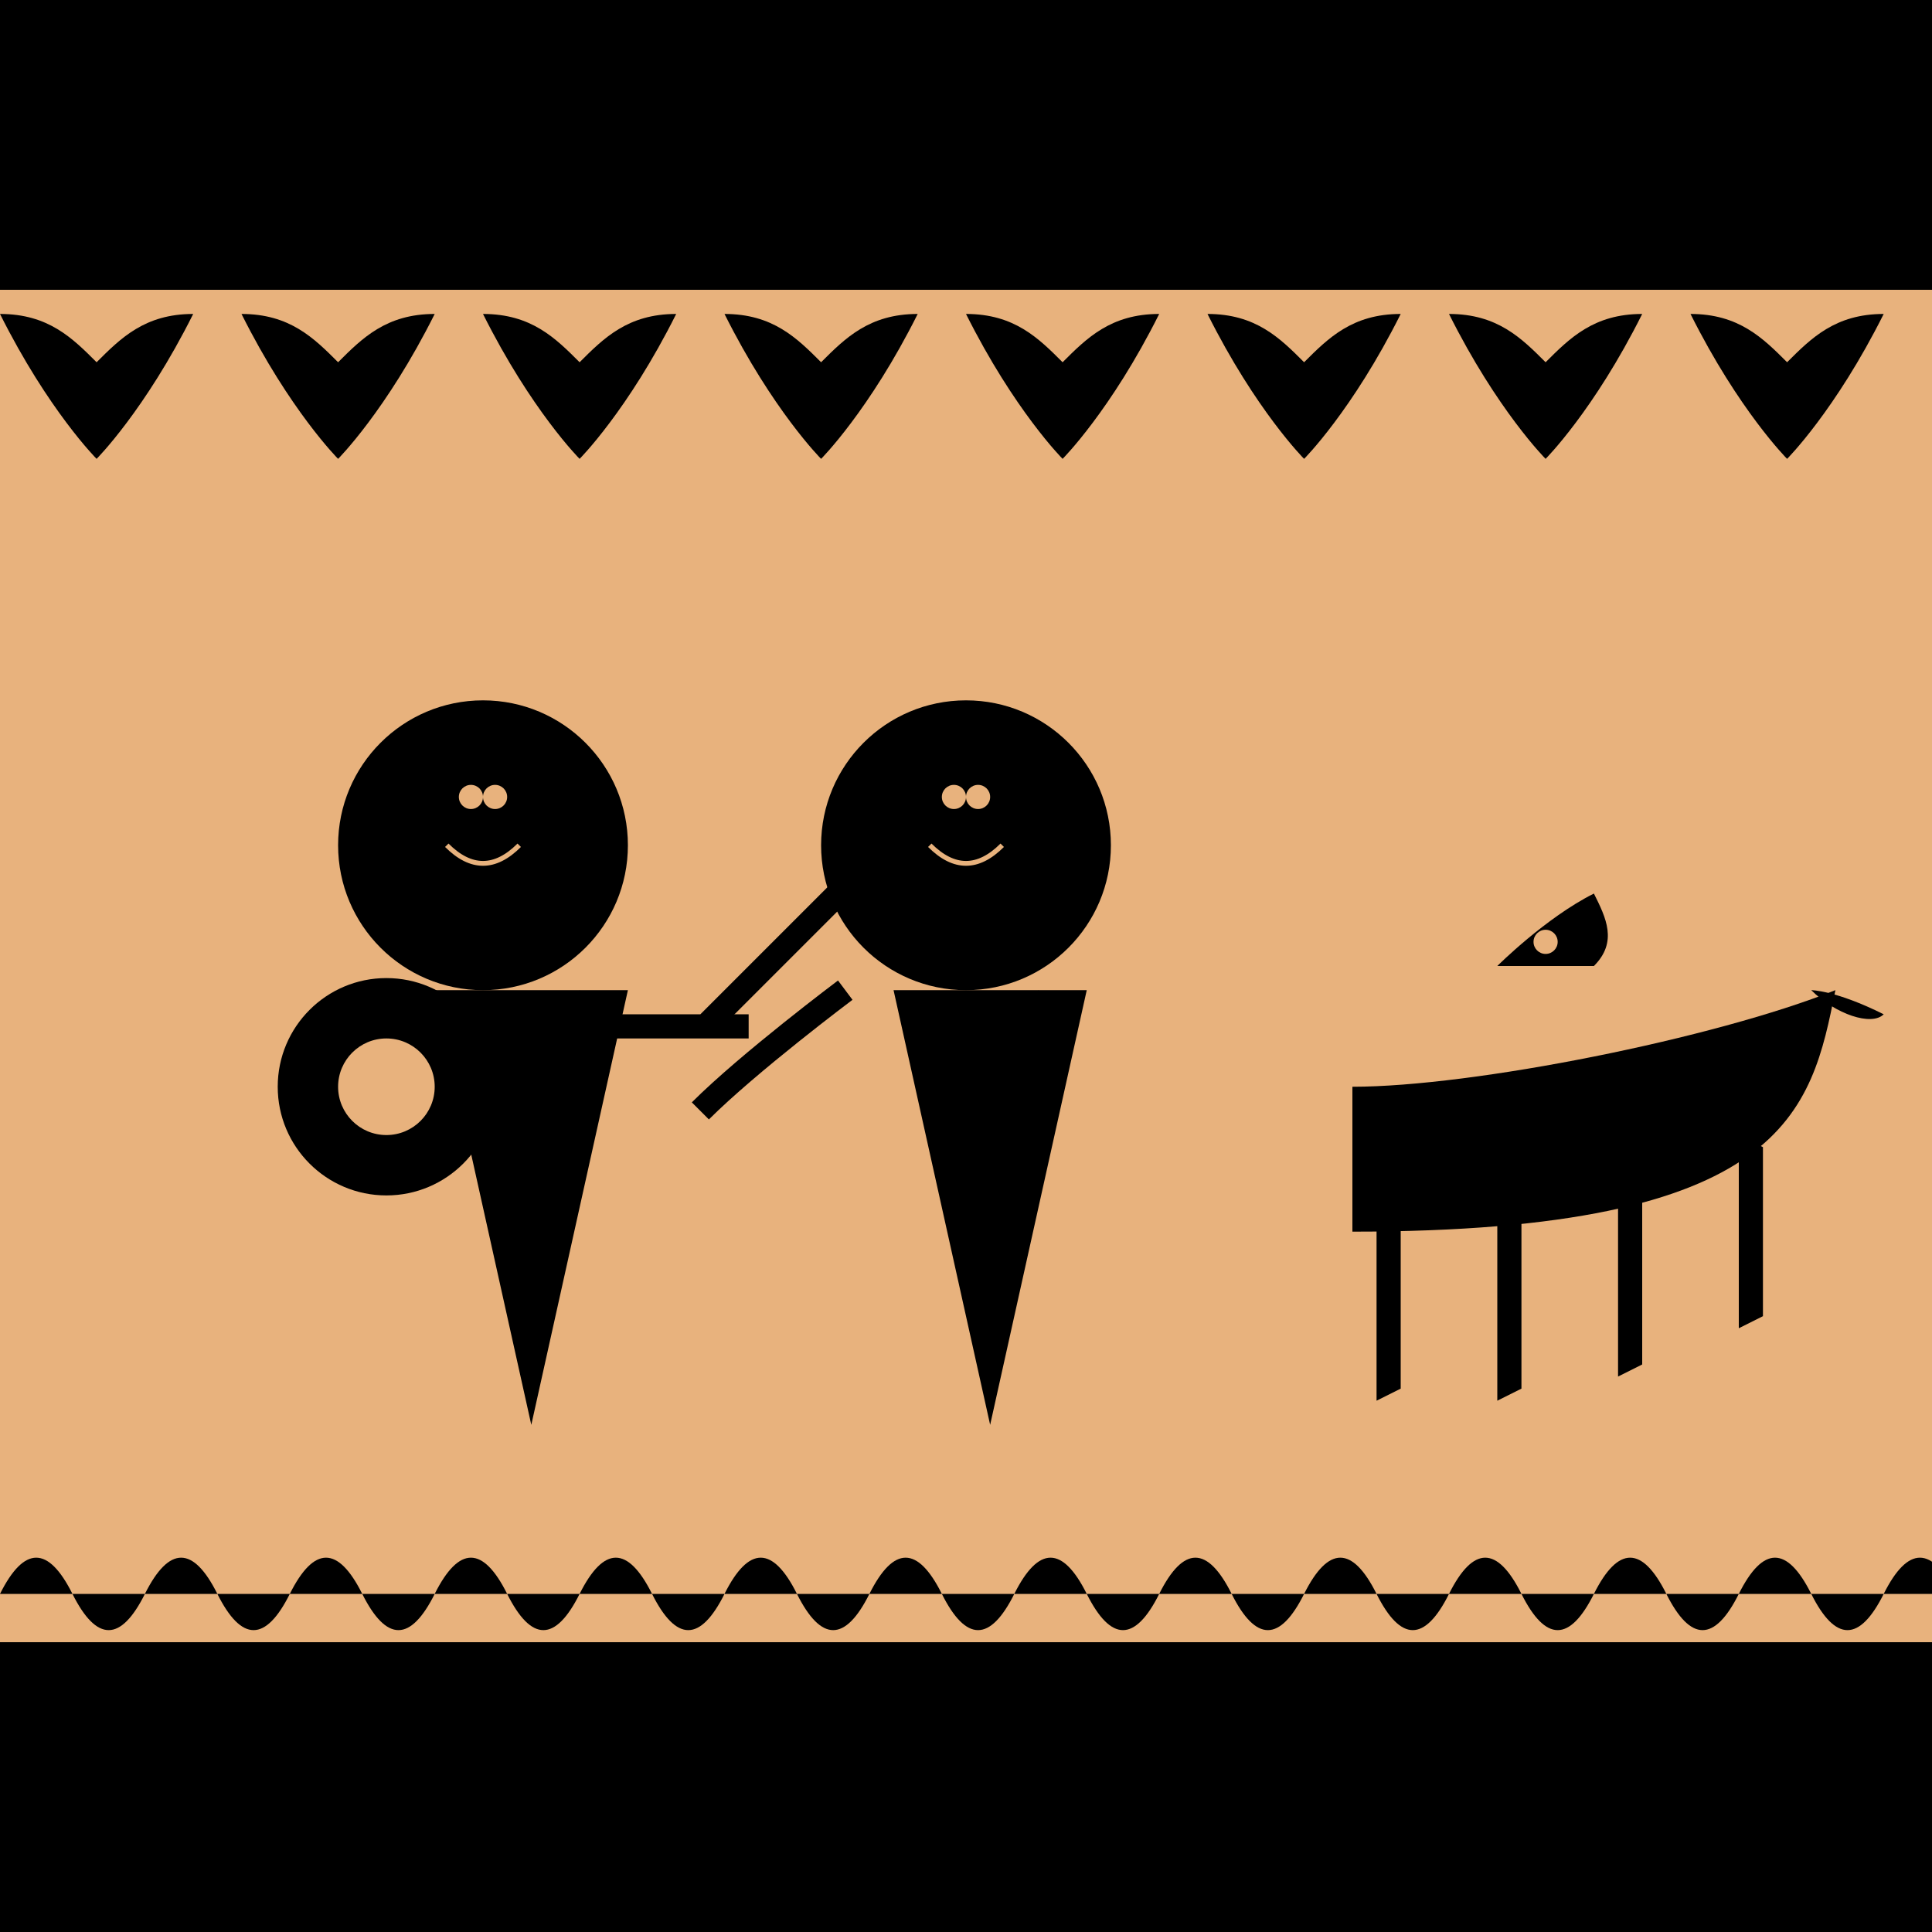 <?xml version="1.0" encoding="UTF-8" standalone="no"?>
<svg viewBox="0 0 800 800" xmlns="http://www.w3.org/2000/svg">
  <!-- Tło wazy - czerwonopomarańczowy odcień terakoty -->
  <rect width="800" height="800" fill="#e8b27d"/>
  
  <!-- Pas górny - czarny -->
  <rect width="800" height="120" fill="#000000"/>
  
  <!-- Pas dolny - czarny -->
  <rect y="680" width="800" height="120" fill="#000000"/>
  
  <!-- Wzór palmety na górze -->
  <g fill="#000000" transform="translate(0, 130)">
    <!-- Powtarzający się wzór palmety -->
    <path d="M0,0 c20,0 30,10 40,20 c10,-10 20,-20 40,-20 c-20,40 -40,60 -40,60 c0,0 -20,-20 -40,-60" />
    <path d="M100,0 c20,0 30,10 40,20 c10,-10 20,-20 40,-20 c-20,40 -40,60 -40,60 c0,0 -20,-20 -40,-60" />
    <path d="M200,0 c20,0 30,10 40,20 c10,-10 20,-20 40,-20 c-20,40 -40,60 -40,60 c0,0 -20,-20 -40,-60" />
    <path d="M300,0 c20,0 30,10 40,20 c10,-10 20,-20 40,-20 c-20,40 -40,60 -40,60 c0,0 -20,-20 -40,-60" />
    <path d="M400,0 c20,0 30,10 40,20 c10,-10 20,-20 40,-20 c-20,40 -40,60 -40,60 c0,0 -20,-20 -40,-60" />
    <path d="M500,0 c20,0 30,10 40,20 c10,-10 20,-20 40,-20 c-20,40 -40,60 -40,60 c0,0 -20,-20 -40,-60" />
    <path d="M600,0 c20,0 30,10 40,20 c10,-10 20,-20 40,-20 c-20,40 -40,60 -40,60 c0,0 -20,-20 -40,-60" />
    <path d="M700,0 c20,0 30,10 40,20 c10,-10 20,-20 40,-20 c-20,40 -40,60 -40,60 c0,0 -20,-20 -40,-60" />
  </g>
  
  <!-- Główna scena bitwy -->
  <g transform="translate(100, 250)">
    <!-- Pierwszy wojownik z tarczą -->
    <circle cx="100" cy="100" r="60" fill="#000000"/> <!-- Głowa -->
    <path d="M80,160 l40,180 l40,-180 z" fill="#000000"/> <!-- Ciało/tunika -->
    <circle cx="60" cy="200" r="45" fill="#000000"/> <!-- Tarcza -->
    <rect x="130" y="170" width="80" height="10" fill="#000000"/> <!-- Włócznia -->
    <path d="M140,160 c0,0 10,30 0,60 c-10,-30 0,-60 0,-60" fill="#000000"/> <!-- Ręka -->
    
    <!-- Detale w kolorze tła (wkraplanie) -->
    <circle cx="60" cy="200" r="20" fill="#e8b27d"/> <!-- Wzór na tarczy -->
    <circle cx="95" cy="80" r="5" fill="#e8b27d"/> <!-- Oko -->
    <circle cx="105" cy="80" r="5" fill="#e8b27d"/> <!-- Oko -->
    <path d="M85,100 c10,10 20,10 30,0" fill="none" stroke="#e8b27d" stroke-width="2"/> <!-- Usta -->
    
    <!-- Drugi wojownik -->
    <circle cx="300" cy="100" r="60" fill="#000000"/> <!-- Głowa -->
    <path d="M270,160 l40,180 l40,-180 z" fill="#000000"/> <!-- Ciało/tunika -->
    <path d="M250,160 c0,0 -40,30 -60,50" fill="none" stroke="#000000" stroke-width="10"/> <!-- Ręka -->
    <rect x="190" y="170" width="80" height="10" fill="#000000" transform="rotate(-45, 190, 170)"/> <!-- Miecz -->
    <path d="M330,160 c0,0 10,30 0,60 c-10,-30 0,-60 0,-60" fill="#000000"/> <!-- Ręka -->
    
    <!-- Detale w kolorze tła (wkraplanie) -->
    <circle cx="295" cy="80" r="5" fill="#e8b27d"/> <!-- Oko -->
    <circle cx="305" cy="80" r="5" fill="#e8b27d"/> <!-- Oko -->
    <path d="M285,100 c10,10 20,10 30,0" fill="none" stroke="#e8b27d" stroke-width="2"/> <!-- Usta -->
    
    <!-- Koń (fragment) -->
    <path d="M460,200 c50,0 150,-20 200,-40 c-10,50 -20,100 -200,100 z" fill="#000000"/> <!-- Ciało konia -->
    <path d="M520,150 c0,0 20,-20 40,-30 c5,10 10,20 0,30 z" fill="#000000"/> <!-- Głowa konia -->
    <path d="M470,250 l0,80 l10,-5 l0,-70 z" fill="#000000"/> <!-- Noga konia 1 -->
    <path d="M520,250 l0,80 l10,-5 l0,-70 z" fill="#000000"/> <!-- Noga konia 2 -->
    <path d="M570,240 l0,80 l10,-5 l0,-70 z" fill="#000000"/> <!-- Noga konia 3 -->
    <path d="M620,220 l0,80 l10,-5 l0,-70 z" fill="#000000"/> <!-- Noga konia 4 -->
    <path d="M650,160 c0,0 10,0 30,10 c-5,5 -20,0 -30,-10 z" fill="#000000"/> <!-- Ucho konia -->
    
    <!-- Ozdobne detale na koniu -->
    <path d="M500,180 c30,-5 80,-15 150,-30" fill="none" stroke="#e8b27d" stroke-width="2"/> <!-- Uprząż -->
    <circle cx="540" cy="140" r="5" fill="#e8b27d"/> <!-- Oko konia -->
  </g>
  
  <!-- Wzór fali na dole -->
  <g fill="#000000" transform="translate(0, 640)">
    <path d="M0,20 c10,-20 20,-20 30,0 c10,20 20,20 30,0 c10,-20 20,-20 30,0 c10,20 20,20 30,0 c10,-20 20,-20 30,0 c10,20 20,20 30,0 c10,-20 20,-20 30,0 c10,20 20,20 30,0" />
    <path d="M240,20 c10,-20 20,-20 30,0 c10,20 20,20 30,0 c10,-20 20,-20 30,0 c10,20 20,20 30,0 c10,-20 20,-20 30,0 c10,20 20,20 30,0 c10,-20 20,-20 30,0 c10,20 20,20 30,0" />
    <path d="M480,20 c10,-20 20,-20 30,0 c10,20 20,20 30,0 c10,-20 20,-20 30,0 c10,20 20,20 30,0 c10,-20 20,-20 30,0 c10,20 20,20 30,0 c10,-20 20,-20 30,0 c10,20 20,20 30,0" />
    <path d="M720,20 c10,-20 20,-20 30,0 c10,20 20,20 30,0 c10,-20 20,-20 30,0" />
  </g>
</svg>